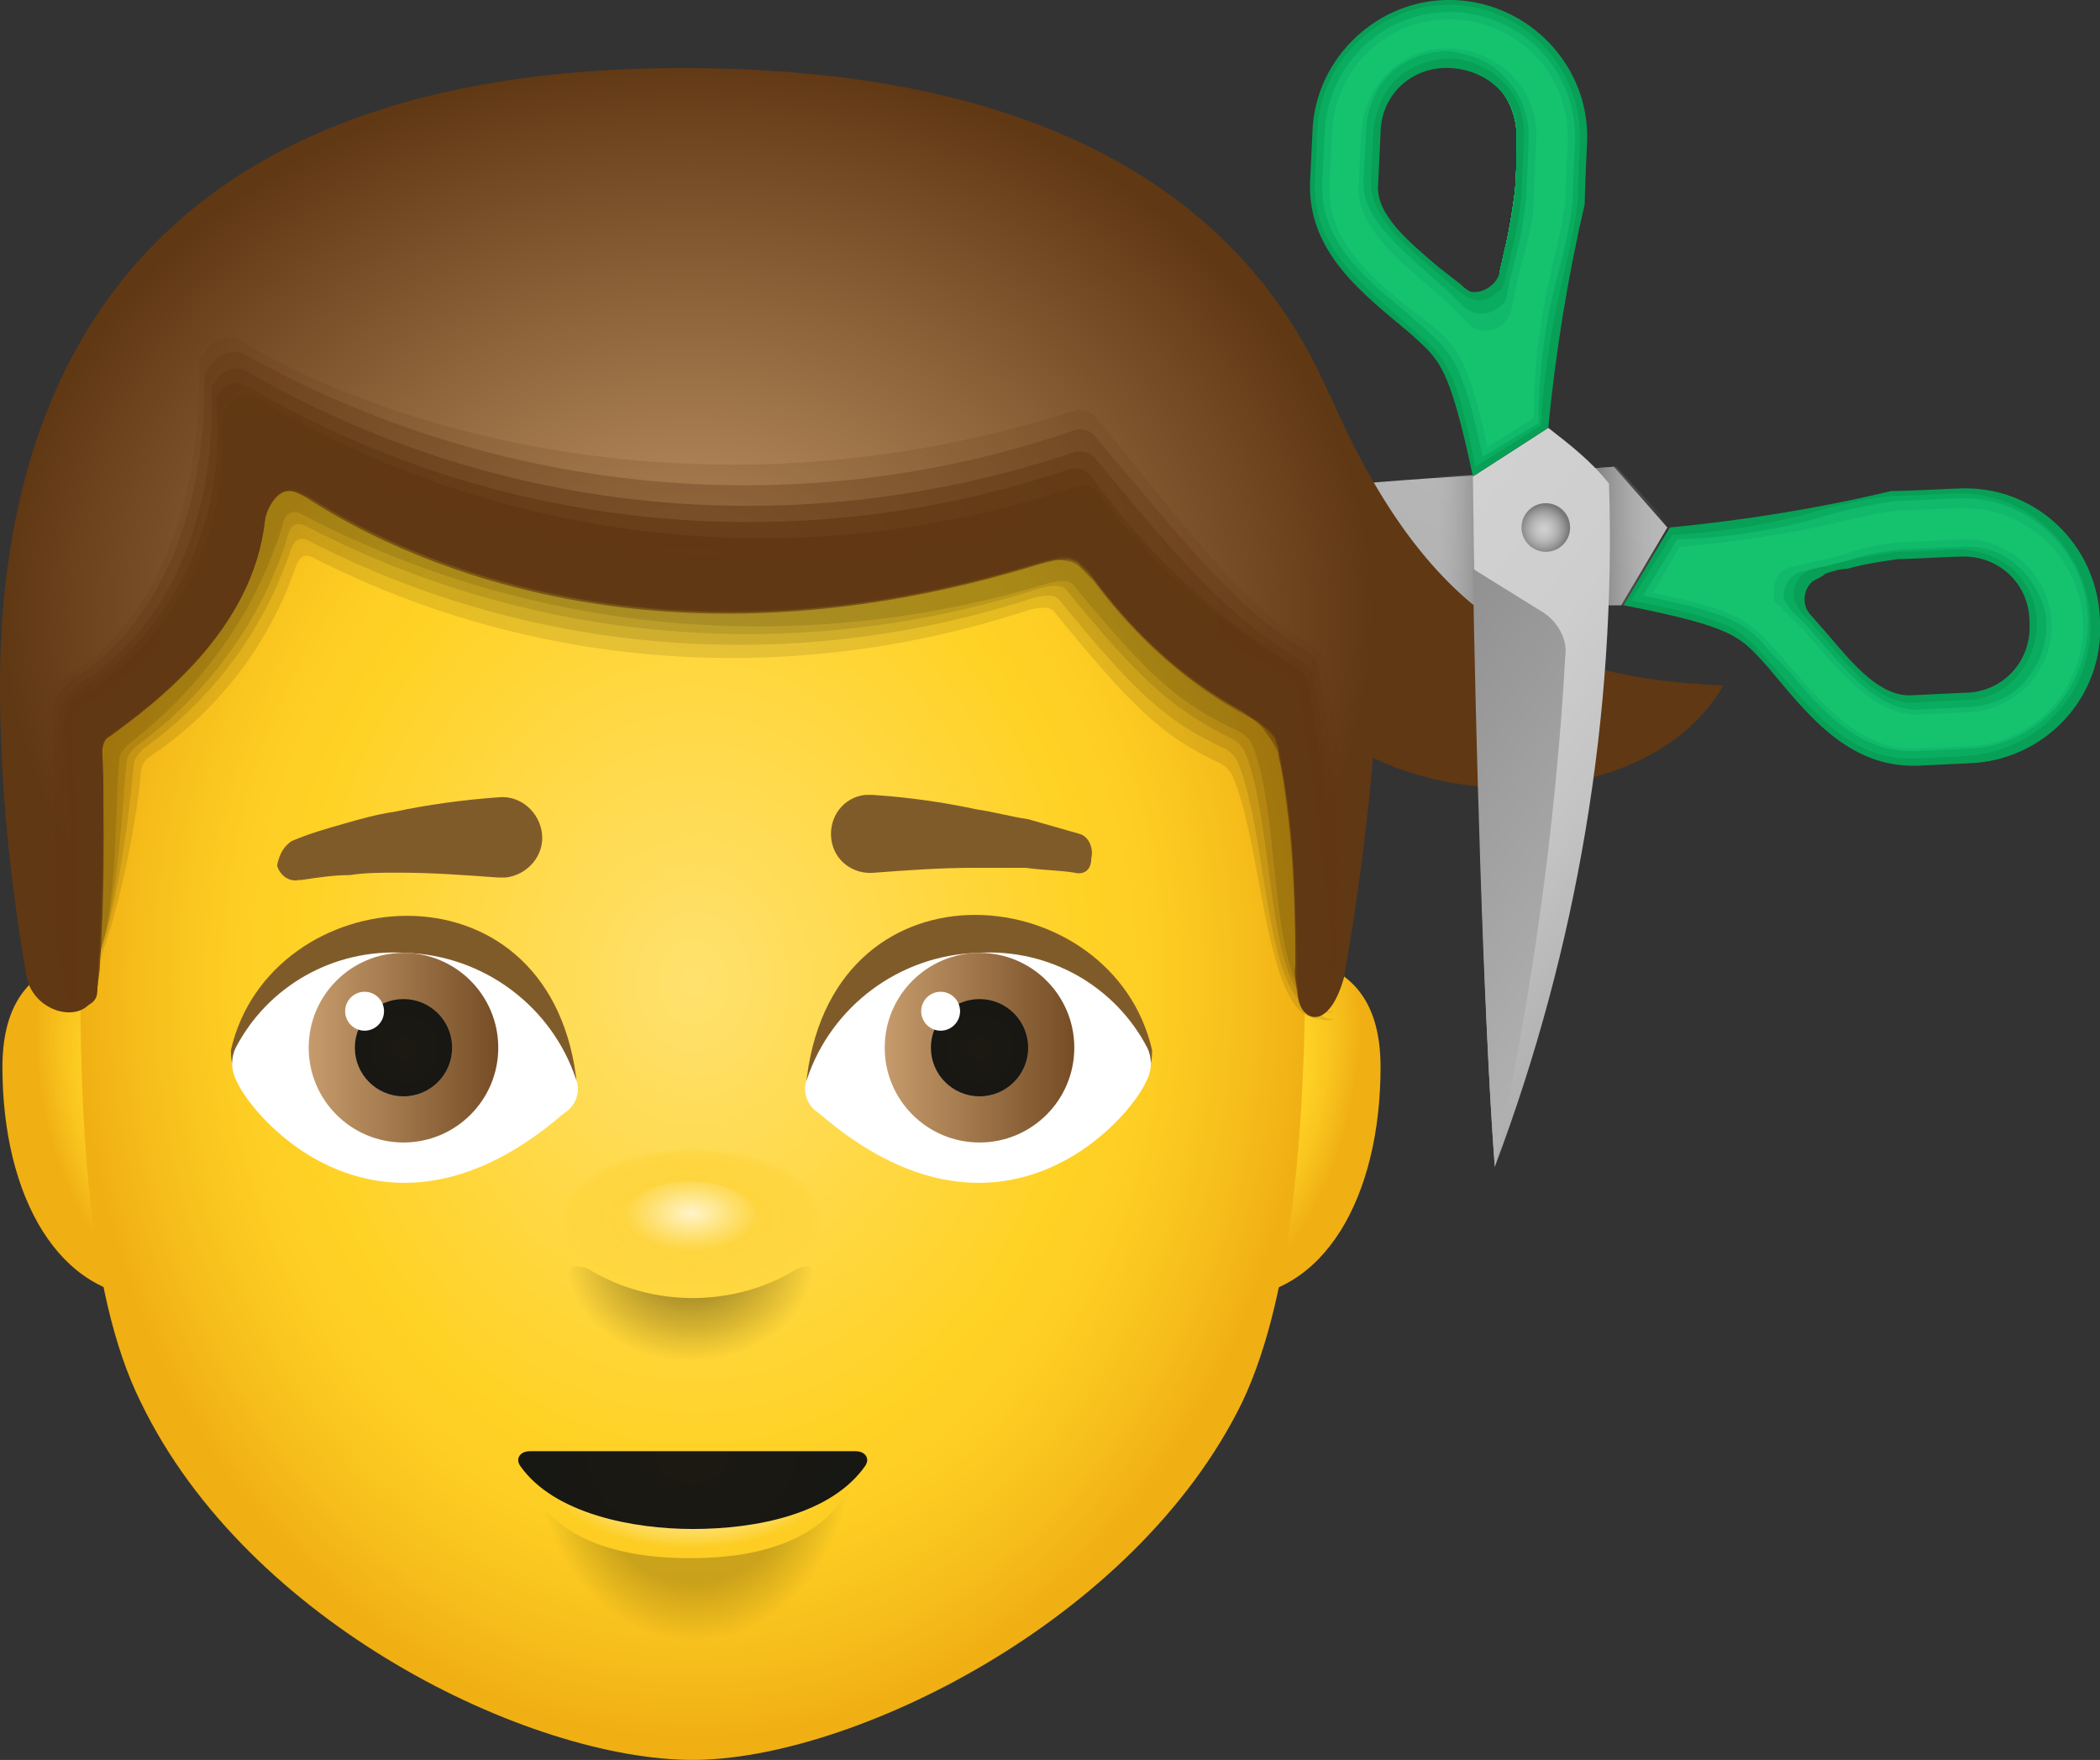 <?xml version="1.0" encoding="utf-8"?>
<!-- Generator: Adobe Illustrator 26.4.1, SVG Export Plug-In . SVG Version: 6.00 Build 0)  -->
<svg version="1.1" id="Layer_1" xmlns="http://www.w3.org/2000/svg" xmlns:xlink="http://www.w3.org/1999/xlink" x="0px" y="0px"
	 viewBox="0 0 86.4 72.4" style="enable-background:new 0 0 86.4 72.4;" xml:space="preserve">
<rect x="0" y="0" width="86.4" height="72.4" fill="#333333" stroke="none"/>
<style type="text/css">
	.st0{fill:url(#SVGID_1_);}
	.st1{fill:url(#SVGID_00000047057106159482870950000013983969866071420316_);}
	.st2{fill:#07A056;}
	.st3{fill:#0AAD60;}
	.st4{fill:#11B96B;}
	.st5{fill:#15C26E;}
	.st6{fill:#603813;}
	.st7{fill:url(#SVGID_00000165198329038313175740000013156588519983509892_);}
	.st8{fill:url(#SVGID_00000088101490108284175780000008579602456873676723_);}
	.st9{fill:url(#SVGID_00000126285819495578308300000005152466115927800203_);}
	.st10{opacity:0.1;enable-background:new    ;}
	.st11{fill:url(#SVGID_00000096782115454790044660000006962173653497250982_);}
	.st12{opacity:0.167;fill:#603813;enable-background:new    ;}
	.st13{opacity:0.333;fill:#603813;enable-background:new    ;}
	.st14{opacity:0.5;fill:#603813;enable-background:new    ;}
	.st15{opacity:0.667;fill:#603813;enable-background:new    ;}
	.st16{opacity:0.833;fill:#603813;enable-background:new    ;}
	.st17{fill:url(#SVGID_00000039123758593624296590000005890733494443189158_);}
	.st18{fill:url(#SVGID_00000158713380561868780790000002847897513416226707_);}
	.st19{fill:url(#SVGID_00000121244930404290815590000017182144063470891958_);}
	.st20{fill:url(#SVGID_00000149368142344204306710000017495200461203520955_);}
	.st21{fill:url(#SVGID_00000092428002723023612090000005018855676475941248_);}
	.st22{fill:url(#SVGID_00000070114732501866692210000006090773965178122405_);}
	.st23{fill:#805B2A;}
	.st24{fill:#FFFFFF;}
	.st25{fill:url(#SVGID_00000176764808169159544490000013797241759238254254_);}
	.st26{fill:url(#SVGID_00000031182498991607825830000013959295096713757079_);}
	.st27{fill:url(#SVGID_00000054945563644522888640000012852057330039842471_);}
	.st28{fill:url(#SVGID_00000008112726474682031490000012568386990077141162_);}
	.st29{fill:url(#SVGID_00000042718618835669925830000013583762830493033371_);}
	.st30{fill:url(#SVGID_00000171687087306643342520000011322068021603362191_);}
	.st31{fill:url(#SVGID_00000162349343538764609410000005428518283296395149_);}
</style>
<linearGradient id="SVGID_1_" gradientUnits="userSpaceOnUse" x1="-47.734" y1="-14.661" x2="-40.458" y2="-30.881" gradientTransform="matrix(1.215 1.589 1.589 -1.215 138.47 74.115)">
	<stop  offset="0" style="stop-color:#B8B8B8"/>
	<stop  offset="0.226" style="stop-color:#B1B1B1"/>
	<stop  offset="0.565" style="stop-color:#9C9C9C"/>
	<stop  offset="0.975" style="stop-color:#7A7A7A"/>
	<stop  offset="1" style="stop-color:#787878"/>
</linearGradient>
<path class="st0" d="M38.3,24.3c9.3,0.6,28.4,0.6,28.4,0.6l1.9-3.2l-2.2-2.5C63.5,19.5,39.9,20.1,38.3,24.3z"/>
<linearGradient id="SVGID_00000073696408005848174330000015532865181040376709_" gradientUnits="userSpaceOnUse" x1="-219.52" y1="385.628" x2="-224.804" y2="385.628" gradientTransform="matrix(2 0 0 2 507.6 -749.203)">
	<stop  offset="0" style="stop-color:#B8B8B8;stop-opacity:0"/>
	<stop  offset="0.5" style="stop-color:#000000"/>
	<stop  offset="0.919" style="stop-color:#B8B8B8;stop-opacity:0"/>
</linearGradient>
<path style="fill:url(#SVGID_00000073696408005848174330000015532865181040376709_);" d="M66.8,24.9c0,0-3.7,0-8.7-0.1
	c-0.7-1.6-0.8-3.4-0.3-5.1c4.2-0.3,7.7-0.4,8.7-0.5l2.3,2.5L66.8,24.9z"/>
<path class="st2" d="M68.7,21.7l-1.9,3.2c4.6,0.9,4.8,1.3,5.9,2.5c1.6,1.9,3.3,4.2,6.2,4.1l2.1-0.1c3.1-0.1,5.6-2.7,5.4-5.9
	c-0.1-3.1-2.7-5.6-5.9-5.4h-0.1c0,0-1.9,0.1-2.6,0.1C74.9,20.9,71.8,21.4,68.7,21.7z M75.1,23.5l0.9-0.2c0.7-0.2,1.4-0.3,2.1-0.4
	c0.5,0,2.2-0.1,2.5-0.1c1.6-0.1,3,1.2,3,2.8c0.1,1.6-1.2,3-2.8,3l0,0l-2.1,0.1c-1.3,0.1-2.4-1.3-3.5-2.5l-0.7-0.8l-0.1-0.1
	c-0.2-0.3-0.3-0.7-0.2-1.1C74.4,23.9,74.7,23.6,75.1,23.5L75.1,23.5z"/>
<path class="st3" d="M68.8,22l-1.7,2.7c4.2,0.8,4.5,1.2,5.5,2.3l0.7,0.8c1.5,1.7,3,3.5,5.5,3.4l2.1-0.1c3-0.2,5.3-2.7,5.1-5.7
	c-0.2-2.9-2.6-5.2-5.6-5.1c0,0-1.9,0.1-2.6,0.1c-0.9,0.1-1.8,0.3-2.6,0.5C73.2,21.5,71,21.9,68.8,22z M75.1,23.5l0.9-0.2
	c0.7-0.2,1.4-0.3,2.1-0.4c0.5,0,2.2-0.1,2.5-0.1c1.6-0.1,3,1.2,3,2.8c0.1,1.6-1.2,3-2.8,3l0,0l-2.1,0.1c-1.3,0.1-2.4-1.3-3.5-2.5
	l-0.7-0.8l-0.1-0.1c-0.2-0.3-0.3-0.7-0.2-1.1C74.4,23.9,74.7,23.6,75.1,23.5L75.1,23.5z"/>
<path class="st4" d="M69,22.2l-1.4,2.3c3.9,0.8,4.3,1.2,5.3,2.4l0.7,0.7c1.4,1.7,2.9,3.4,5.3,3.3l2.1-0.1c2.8-0.1,5-2.5,4.9-5.4
	c-0.1-2.8-2.5-5-5.3-4.9c-0.2,0-1.9,0.1-2.5,0.1c-0.9,0.1-1.7,0.3-2.6,0.5C73.3,21.8,71.2,22.1,69,22.2z M75.1,23.5l0.9-0.2
	c0.7-0.2,1.4-0.3,2.1-0.4c0.5,0,2.2-0.1,2.5-0.1c1.6-0.1,3,1.2,3,2.8c0.1,1.6-1.2,3-2.8,3l0,0l-2.1,0.1c-1.3,0.1-2.4-1.3-3.5-2.5
	l-0.7-0.8l-0.1-0.1c-0.2-0.3-0.3-0.7-0.2-1.1C74.4,23.9,74.7,23.6,75.1,23.5L75.1,23.5z"/>
<path class="st5" d="M69.1,22.5L68,24.4c3.7,0.7,4.1,1.3,5.1,2.4l0.7,0.8c1.4,1.6,2.9,3.3,5.1,3.2l2.1-0.1c2.7-0.1,4.8-2.4,4.7-5.1
	c-0.1-2.7-2.4-4.8-5.1-4.7c-0.2,0-1.9,0.1-2.5,0.1c-0.9,0.1-1.7,0.3-2.5,0.5C73.4,22,71.3,22.3,69.1,22.5z M75.1,23.5l0.9-0.2
	c0.7-0.2,1.4-0.3,2.1-0.4c0.5,0,2.2-0.1,2.5-0.1c1.6-0.1,3,1.2,3,2.8c0.1,1.6-1.2,3-2.8,3l0,0l-2.1,0.1c-1.3,0.1-2.4-1.3-3.5-2.5
	l-0.7-0.8l-0.1-0.1c-0.2-0.3-0.3-0.7-0.2-1.1C74.4,23.9,74.7,23.6,75.1,23.5L75.1,23.5z"/>
<path class="st5" d="M69.3,22.7l-0.9,1.5c3.4,0.7,3.9,1.3,4.9,2.4l0.7,0.8c1.4,1.6,2.8,3.2,4.9,3.1l2.1-0.1c2.6-0.1,4.5-2.3,4.4-4.8
	c-0.1-2.6-2.3-4.5-4.8-4.4l0,0l0,0c-0.2,0-1.9,0.1-2.5,0.1c-0.8,0.1-1.7,0.3-2.5,0.5C73.5,22.2,71.4,22.6,69.3,22.7z M75.1,23.5
	l0.9-0.2c0.7-0.2,1.4-0.3,2.1-0.4c0.5,0,2.2-0.1,2.5-0.1c1.6-0.1,3,1.2,3,2.8c0.1,1.6-1.2,3-2.8,3l0,0l-2.1,0.1
	c-1.3,0.1-2.4-1.3-3.5-2.5l-0.7-0.8l-0.1-0.1c-0.2-0.3-0.3-0.7-0.2-1.1C74.4,23.9,74.7,23.6,75.1,23.5L75.1,23.5z"/>
<path class="st5" d="M69.4,23l-0.6,1c3.2,0.7,3.7,1.3,4.7,2.4l0.7,0.8c1.3,1.5,2.7,3.1,4.7,3l2.1-0.1c2.4-0.1,4.3-2.1,4.2-4.5l0,0
	l0,0c0-0.9-0.3-1.8-0.9-2.5c-0.9-1.1-2.2-1.8-3.7-1.7c-0.3,0-2,0.1-2.5,0.1c-0.8,0.1-1.6,0.3-2.4,0.5C73.6,22.5,71.5,22.8,69.4,23z
	 M75.1,23.5l0.9-0.2c0.7-0.2,1.4-0.3,2.1-0.4c0.5,0,2.2-0.1,2.5-0.1c1.6-0.1,3,1.2,3,2.8c0.1,1.6-1.2,3-2.8,3l0,0l-2.1,0.1
	c-1.3,0.1-2.4-1.3-3.5-2.5l-0.7-0.8l-0.1-0.1c-0.2-0.3-0.3-0.7-0.2-1.1C74.4,23.9,74.7,23.6,75.1,23.5L75.1,23.5z"/>
<path class="st5" d="M69.6,23.2l-0.4,0.6c1.7,0.2,3.3,1,4.4,2.4l0.7,0.8c1.3,1.5,2.6,3,4.5,2.9l2.1-0.1c2.3-0.1,4-2,3.9-4.3
	s-2-4-4.3-3.9c-0.3,0-2,0.1-2.5,0.1c-0.8,0.1-1.6,0.3-2.4,0.5C73.7,22.7,71.6,23.1,69.6,23.2z M75.1,23.5l0.9-0.2
	c0.7-0.2,1.4-0.3,2.1-0.4c0.5,0,2.2-0.1,2.5-0.1c1.6-0.1,3,1.2,3,2.8c0.1,1.6-1.2,3-2.8,3l0,0l-2.1,0.1c-1.3,0.1-2.4-1.3-3.5-2.5
	l-0.7-0.8l-0.1-0.1c-0.2-0.3-0.3-0.7-0.2-1.1C74.4,23.9,74.7,23.6,75.1,23.5L75.1,23.5z"/>
<path class="st5" d="M69.7,23.5l-0.1,0.2c1.7,0.2,3.2,1.1,4.2,2.4l0.7,0.8c1.2,1.4,2.5,2.9,4.3,2.9l2.1-0.1c2.1-0.1,3.8-1.8,3.7-4
	l0,0v-0.1c0-0.8-0.3-1.5-0.8-2.2c-0.8-1-2-1.6-3.2-1.5c-0.3,0-2,0.1-2.5,0.1c-0.8,0.1-1.6,0.3-2.3,0.5C73.8,23,71.8,23.3,69.7,23.5z
	 M75.1,23.5l0.9-0.2c0.7-0.2,1.4-0.3,2.1-0.4c0.5,0,2.2-0.1,2.5-0.1c1.6-0.1,3,1.2,3,2.8c0.1,1.6-1.2,3-2.8,3l0,0l-2.1,0.1
	c-1.3,0.1-2.4-1.3-3.5-2.5l-0.7-0.8l-0.1-0.1c-0.2-0.3-0.3-0.7-0.2-1.1C74.4,23.9,74.7,23.6,75.1,23.5L75.1,23.5z"/>
<path class="st4" d="M73.2,24.9c0.3,0.3,0.6,0.6,0.9,0.9l0.7,0.8c1.2,1.4,2.5,2.8,4.1,2.8l2.1-0.1c2-0.1,3.5-1.8,3.4-3.7
	c-0.1-2-1.8-3.5-3.7-3.4c-0.3,0-2,0.1-2.5,0.1c-0.8,0.1-1.5,0.2-2.3,0.5c-0.6,0.2-1.3,0.3-2.1,0.5c-0.6,0.1-0.9,0.6-0.8,1.2
	C72.9,24.6,73,24.8,73.2,24.9z M75.1,23.5l0.9-0.2c0.7-0.2,1.4-0.3,2.1-0.4c0.5,0,2.2-0.1,2.5-0.1c1.6-0.1,3,1.2,3,2.8
	c0.1,1.6-1.2,3-2.8,3l0,0l-2.1,0.1c-1.3,0.1-2.4-1.3-3.5-2.5l-0.7-0.8l-0.1-0.1c-0.2-0.3-0.3-0.7-0.2-1.1
	C74.4,23.9,74.7,23.6,75.1,23.5L75.1,23.5z"/>
<path class="st3" d="M73.7,25.1c0.2,0.2,0.4,0.4,0.6,0.6l0.7,0.8c1.2,1.4,2.4,2.7,3.9,2.7l1.9-0.1c0.7,0,1.4-0.2,2-0.6
	c0.9-0.7,1.4-1.7,1.4-2.8c0-0.7-0.3-1.3-0.7-1.9c-0.7-0.9-1.7-1.4-2.8-1.3c-0.4,0-2,0.1-2.5,0.1c-0.8,0.1-1.5,0.2-2.3,0.5
	c-0.5,0.1-1,0.3-1.7,0.4c-0.6,0.1-0.9,0.7-0.8,1.2C73.5,24.7,73.5,24.9,73.7,25.1L73.7,25.1z M75.1,23.5l0.9-0.2
	c0.7-0.2,1.4-0.3,2.1-0.4c0.5,0,2.2-0.1,2.5-0.1c1.6-0.1,3,1.2,3,2.8c0.1,1.6-1.2,3-2.8,3l0,0l-2.1,0.1c-1.3,0.1-2.4-1.3-3.5-2.5
	l-0.7-0.8l-0.1-0.1c-0.2-0.3-0.3-0.7-0.2-1.1C74.4,23.9,74.7,23.6,75.1,23.5L75.1,23.5z"/>
<path class="st2" d="M74.1,25.2l0.3,0.3l0.7,0.8c1.1,1.3,2.3,2.7,3.7,2.6l2.1-0.1c0.8,0,1.6-0.4,2.1-1c1.1-1.3,1.1-3.2-0.2-4.4
	c-0.6-0.5-1.4-0.8-2.2-0.8c-0.3,0-1.9,0.1-2.5,0.1c-0.7,0.1-1.5,0.2-2.2,0.4c-0.4,0.1-0.8,0.2-1.3,0.3c-0.5,0.1-0.9,0.7-0.8,1.2
	C73.9,24.9,74,25,74.1,25.2L74.1,25.2z M75.1,23.6c0.3-0.1,0.6-0.2,0.9-0.2c0.7-0.2,1.4-0.3,2.1-0.4c0.5,0,2.1-0.1,2.5-0.1
	c1.6-0.1,2.9,1.1,2.9,2.7c0.1,1.6-1.1,2.9-2.7,2.9l-2.1,0.1c-1.3,0.1-2.4-1.2-3.5-2.5l-0.7-0.8l0,0c-0.4-0.4-0.3-1.1,0.1-1.4
	C74.8,23.8,75,23.7,75.1,23.6L75.1,23.6z"/>
<path class="st6" d="M54.7,16.2c4.2,9.7,9.2,11.7,16.2,12c-4,7-19.6,5-18.6-4C52.5,21.5,53.4,18.7,54.7,16.2z"/>
<g>
	
		<radialGradient id="SVGID_00000076568551172512561790000003403082106490407866_" cx="-161.289" cy="184.127" r="1.947" gradientTransform="matrix(1.988 0.34 -0.892 4.215 536.641 -676.417)" gradientUnits="userSpaceOnUse">
		<stop  offset="0" style="stop-color:#FFE16E"/>
		<stop  offset="0.461" style="stop-color:#FFD226"/>
		<stop  offset="0.741" style="stop-color:#F8C21D"/>
		<stop  offset="0.999" style="stop-color:#F0AF13"/>
	</radialGradient>
	<path style="fill:url(#SVGID_00000076568551172512561790000003403082106490407866_);" d="M50.5,53.4c-0.9,0-1.5-0.4-1.3-1.2
		c0.3-1.6,1.3-13,1.3-13c2.7,0,6.3,0,6.3,4.7C56.8,49.2,54.5,53.4,50.5,53.4z"/>
	
		<radialGradient id="SVGID_00000169543827630439827230000018225983178747104171_" cx="-1147.993" cy="223.166" r="1.947" gradientTransform="matrix(-1.988 0.34 0.892 4.215 -2475.619 -505.237)" gradientUnits="userSpaceOnUse">
		<stop  offset="0" style="stop-color:#FFE16E"/>
		<stop  offset="0.461" style="stop-color:#FFD226"/>
		<stop  offset="0.741" style="stop-color:#F8C21D"/>
		<stop  offset="0.999" style="stop-color:#F0AF13"/>
	</radialGradient>
	<path style="fill:url(#SVGID_00000169543827630439827230000018225983178747104171_);" d="M6.4,53.4c0.9,0,1.5-0.4,1.3-1.2
		c-0.3-1.6-1.3-13-1.3-13c-2.7,0-6.3,0-6.3,4.7C0.1,49.2,2.4,53.4,6.4,53.4z"/>
	
		<radialGradient id="SVGID_00000084506543398816802100000015746867210881694097_" cx="-198.255" cy="372.521" r="14.618" gradientTransform="matrix(1.746 0 0 2.141 374.692 -757.171)" gradientUnits="userSpaceOnUse">
		<stop  offset="0" style="stop-color:#FFE16E"/>
		<stop  offset="0.629" style="stop-color:#FFD226"/>
		<stop  offset="0.75" style="stop-color:#FDCD23"/>
		<stop  offset="0.899" style="stop-color:#F6BD1B"/>
		<stop  offset="0.999" style="stop-color:#F0AF13"/>
	</radialGradient>
	<path style="fill:url(#SVGID_00000084506543398816802100000015746867210881694097_);" d="M53.7,39.7c0,5.8-0.4,13.4-2.6,18
		c-4.4,9-16.1,14.7-22.6,14.7c-6.7,0-18.3-5.6-22.7-14.7c-2.3-4.6-2.5-12.2-2.5-18c0-1.3,0-2.5,0.1-3.6C3.6,30.8,5,25.5,7.5,20.8
		c4.1-7.7,12.3-12.4,21-12.1c8.6-0.3,16.8,4.3,20.9,11.9C52.5,26.5,54,33,53.7,39.7z"/>
	<path class="st10" d="M54.9,41.9c-0.8,0.1-0.6-0.6-0.6-1.2c0-3.7-0.2-7.4-0.9-11.1c-0.1-0.2-0.6-0.4-0.8-0.5
		c-3.2-1.7-5.9-4.2-7.9-7.1c-0.2-0.3-0.6-0.4-0.9-0.3c-16.9,5.7-28.3-0.2-32.4-3.1c-0.4-0.2-0.9-0.2-1.1,0.2
		c-0.1,0.1-0.1,0.3-0.1,0.5C10,24.5,5.6,28,3.7,29.5c-0.3,0.2-0.5,0.5-0.5,0.9c0.1,3.4-0.1,6.7-0.4,10.1c-0.1,0.5-0.2,1-0.5,1.1l0,0
		l0,0l0,0c0.4,0,0.8-0.2,1-0.6c1.3-1.6,2.3-7,2.5-9.2c0-0.3,0.2-0.6,0.4-0.7c2.7-1.8,4.8-4.5,5.9-7.6c0.2-0.6,0.4-0.8,0.9-0.5
		c9.1,4.6,19.6,5.3,29.3,2.1c0.4-0.1,0.9-0.2,1.1,0.1c3.1,3.8,4.4,5.1,6.8,6.2c0.2,0.1,0.4,0.3,0.5,0.5c1.2,2.7,1.3,9,3.1,9.9
		c0.1,0,0.2,0.1,0.3,0.1h0.1C54.6,42,54.7,42,54.9,41.9L54.9,41.9L54.9,41.9z"/>
	<path class="st10" d="M54.9,41.6c-0.8,0.1-0.7-0.6-0.7-1.2c0-3.7-0.3-7.4-0.9-11.1c-0.1-0.2-0.5-0.4-0.6-0.5
		c-3.2-1.7-5.9-4.2-7.9-7.1c-0.2-0.3-0.6-0.4-0.9-0.3c-16.9,5.7-28.2-0.2-32.4-3.1c-0.4-0.2-0.9-0.2-1.1,0.2
		c-0.1,0.1-0.1,0.3-0.1,0.5c-0.2,5.2-4.6,8.7-6.5,10.2c-0.3,0.2-0.4,0.5-0.4,0.8c0.1,3.4-0.1,6.8-0.4,10.2c0,0.4-0.2,0.8-0.6,1l0,0
		l0,0l0,0c0.4,0,0.8-0.2,1-0.6c1.3-1.6,1.9-7,2.1-9.1c0-0.3,0.2-0.5,0.4-0.7c2.8-2,4.9-4.8,6-8c0.2-0.6,0.4-0.8,0.9-0.5
		c9.2,4.7,19.9,5.5,29.7,2.3c0.4-0.1,0.9-0.2,1.1,0.1c3.1,3.8,4.4,5,6.8,6.1c0.2,0.1,0.4,0.3,0.5,0.5c1.2,2.7,1.1,9.2,2.9,10.1
		c0.1,0,0.2,0.1,0.3,0.1h0.1C54.6,41.7,54.7,41.7,54.9,41.6L54.9,41.6L54.9,41.6z"/>
	<path class="st10" d="M54.9,41.3c-0.8,0.1-0.8-0.6-0.8-1.2c0-3.7-0.3-7.4-0.9-11.1c-0.1-0.2-0.3-0.4-0.5-0.5
		c-3.2-1.7-5.9-4.1-7.9-7.1c-0.2-0.3-0.6-0.4-0.9-0.3c-16.9,5.6-28.2-0.2-32.4-3c-0.4-0.2-0.9-0.2-1.1,0.2c-0.1,0.1-0.1,0.3-0.1,0.5
		C10.1,24,5.7,27.5,3.8,29c-0.3,0.2-0.4,0.5-0.4,0.8c0.1,3.5,0,6.9-0.3,10.3C3,40.5,2.8,40.8,2.5,41l0,0l0,0l0,0
		c0.4,0,0.8-0.2,1-0.6c1.3-1.6,1.5-6.9,1.7-9c0-0.3,0.2-0.5,0.4-0.7c2.9-2.1,5.1-5.1,6.2-8.5c0.1-0.6,0.4-0.8,0.9-0.5
		c9.3,4.8,20.1,5.7,30.1,2.5c0.4-0.1,0.9-0.2,1.1,0.1c3.1,3.8,4.4,4.9,6.8,6.1c0.2,0.1,0.4,0.3,0.5,0.5c1.2,2.7,0.9,9.5,2.7,10.3
		c0.1,0,0.2,0.1,0.3,0.1h0.1C54.5,41.4,54.7,41.4,54.9,41.3C54.8,41.3,54.8,41.3,54.9,41.3C54.8,41.3,54.9,41.3,54.9,41.3z"/>
	<path class="st10" d="M54.9,41c-0.8,0.1-0.9-0.6-0.9-1.2c0-3.7-0.3-7.4-0.9-11.1c-0.1-0.2-0.2-0.4-0.4-0.5
		c-3.2-1.7-5.8-4.1-7.9-7.1c-0.2-0.3-0.6-0.4-0.9-0.3c-16.9,5.6-28.2-0.2-32.3-3c-0.4-0.2-0.9-0.2-1.1,0.2c-0.1,0.1-0.1,0.3-0.1,0.5
		c-0.2,5.2-4.6,8.7-6.5,10.2c-0.2,0.2-0.4,0.5-0.3,0.8c0.1,3.5,0,7-0.3,10.5c-0.1,0.4-0.4,0.7-0.7,0.8l0,0l0,0l0,0
		c0.4,0,0.8-0.2,1-0.6c1.3-1.6,1.1-6.8,1.3-8.9c0-0.3,0.2-0.5,0.4-0.7c3-2.3,5.2-5.4,6.3-8.9c0.1-0.6,0.4-0.8,0.9-0.5
		c9.4,4.9,20.4,5.9,30.6,2.8c0.4-0.1,0.9-0.2,1.1,0.1c3.1,3.8,4.4,4.9,6.8,6c0.2,0.1,0.4,0.3,0.5,0.5c1.2,2.7,0.7,9.7,2.5,10.6
		c0.1,0,0.2,0.1,0.3,0.1h0.1C54.5,41.1,54.7,41.1,54.9,41C54.8,41,54.8,41,54.9,41C54.8,41,54.8,41,54.9,41z"/>
	
		<radialGradient id="SVGID_00000121983593669694064890000000772452459074567069_" cx="-240.873" cy="-479.169" r="13.982" gradientTransform="matrix(2.017 0 0 -1.634 514.172 -757.733)" gradientUnits="userSpaceOnUse">
		<stop  offset="0" style="stop-color:#C69C6D"/>
		<stop  offset="0.292" style="stop-color:#A77D51"/>
		<stop  offset="0.577" style="stop-color:#8C6239"/>
		<stop  offset="0.999" style="stop-color:#603813"/>
	</radialGradient>
	<path style="fill:url(#SVGID_00000121983593669694064890000000772452459074567069_);" d="M3.9,40.9c0.3-3.5,0.3-7,0.1-10.5
		c1.8-1.3,7.3-5.9,6.5-12c2.3,1.9,14.1,9.9,33.5,3.6c4.3,5.1,5.1,6,8.4,7.9c0.8,3.5,1.1,7.2,1,10.8c-0.1,1.2,1.2,2,1.9-0.5
		c0.7-4,1.2-8.1,1.4-12.2C57,17.9,53.2,2.8,28.1,2.8C3.8,2.8,0,17.9,0,28.2c0,4,0.4,8,1.1,12C1.4,41.7,3.5,42.2,3.9,40.9z"/>
	<path class="st12" d="M8.2,14.9c0.1,7.2-2.6,11-5,12.6c-0.3,0.2-0.6,0.4-0.8,0.6C2.1,28.3,2,28.6,2,28.9c0,2.3-0.1,6.4,0.1,8.8
		c0.1,0.7,0.1,1.4,0.2,1.9c0,0.5,0.2,0.9,0.3,1.4c0.1,0.2,0.3,0.4,0.5,0.4c0.3,0.1,0.6-0.1,0.8-0.7c0-0.4,0.3-7.1,0.1-9.7
		c0-0.3,0.2-0.6,0.5-0.8c1.9-1.4,5.9-4.6,6.2-9.4c0.1-0.6,0.6-1,1.2-0.9c0.1,0,0.1,0,0.2,0c0.2,0.1,0.4,0.3,0.7,0.4
		c4.5,2.8,15.1,7.4,30.5,2.4c0.3-0.1,0.7,0,1,0.2c0.1,0.1,0.2,0.2,0.4,0.3c0.2,0.2,0.4,0.4,0.6,0.6c1.7,2.3,4,4.2,6.6,5.6
		c0.2,0.1,0.4,0.3,0.6,0.6c0.1,0.2,0.2,0.4,0.3,0.7c0,0.1,0.1,0.3,0.1,0.4s0,0.1,0,0.2c0.1,0.7,0.2,1.6,0.3,2.5
		c0.2,2.2,0.3,4.4,0.3,6.6c0,0.7,0.3,1.4,0.7,1.2l0,0c0.1,0,0.2-0.1,0.2-0.1c0.1-0.1,0.2-0.3,0.3-0.4c0.1-0.2,0.2-0.4,0.2-0.6
		c0.2-0.8,0.2-1.7,0.3-2.5c0.2-3.7,0-7.3-0.7-10.9c-0.1-0.2-0.2-0.3-0.4-0.4L54,26.6c-2.9-1.7-5.1-4.8-8.9-9.4
		c-0.2-0.3-0.6-0.4-0.9-0.3c-16.3,5.2-29.7,0-34.3-2.9c-0.6-0.3-1.3,0-1.5,0.6C8.2,14.7,8.2,14.8,8.2,14.9z"/>
	<path class="st13" d="M8.4,15.5c0.1,6.9-2.8,10.8-5.2,12.3c-0.3,0.2-0.5,0.4-0.7,0.6s-0.3,0.5-0.3,0.9c0,2.4,0,6.7,0.1,8.6
		c0,0.7,0.1,1.4,0.2,1.9c0.1,0.6,0.3,1.3,0.4,1.3c0.2,0.1,0.3,0.3,0.5,0.2c0.2,0.1,0.5-0.2,0.6-0.8c0-0.7,0.3-7.1,0.1-9.5
		c0-0.3,0.2-0.6,0.4-0.8c1.9-1.4,5.9-4.5,6.3-9.3c0-0.5,0.7-1.2,1.3-1c0.3,0.1,0.5,0.2,0.7,0.4c4.5,2.8,15,7.3,30.3,2.5
		c0.3-0.1,0.7-0.1,1,0.1c0.1,0.1,0.3,0.2,0.4,0.3c0.2,0.2,0.4,0.4,0.6,0.6c1.7,2.3,3.9,4.3,6.5,5.6c0.2,0.1,0.4,0.3,0.6,0.5
		c0.1,0.2,0.2,0.4,0.3,0.6c0.1,0.1,0.1,0.2,0.1,0.4c0,0.1,0,0.1,0,0.2c0.2,0.8,0.3,1.7,0.4,2.5c0.3,2.6,0.3,5.5,0.3,6.5
		c0,0.7,0.3,1.4,0.6,1.3l0,0c0.1,0,0.1,0,0.2,0c0.1,0,0.2-0.1,0.3-0.2c0.1-0.1,0.2-0.3,0.3-0.4c0.2-0.8,0.3-1.7,0.3-2.5
		c0.2-3.7-0.1-7.4-0.8-11c-0.1-0.2-0.2-0.3-0.3-0.4c0,0-0.1,0-0.1-0.1c-2.9-1.7-4.9-4.3-8.7-8.8c-0.2-0.3-0.6-0.4-0.9-0.3
		c-11.3,3.9-23.7,2.7-34.1-3.1c-0.5-0.3-1.2,0-1.5,0.5C8.5,15.2,8.4,15.4,8.4,15.5z"/>
	<path class="st14" d="M8.7,16.1c0.2,6.7-2.9,10.5-5.4,12c-0.3,0.2-0.5,0.4-0.7,0.7c-0.1,0.3-0.2,0.6-0.2,0.9c0.1,2.6,0,7,0.1,8.4
		c0,0.7,0.1,1.3,0.1,1.9c0.1,0.6,0.2,1.3,0.4,1.2c0.2,0.1,0.3,0.2,0.5,0C3.7,41.3,3.9,41,4,40.3c0.1-1.1,0.3-7,0.1-9.3
		c0-0.3,0.2-0.6,0.4-0.8c1.9-1.4,5.9-4.4,6.3-9.1c0-0.4,0.6-1.2,1.3-1c0.3,0.1,0.5,0.2,0.7,0.4c4.5,2.8,14.9,7.3,30.1,2.6
		c0.3-0.1,0.7-0.1,1.1,0c0.1,0,0.3,0.1,0.4,0.2c0.2,0.2,0.4,0.4,0.6,0.6c1.7,2.3,3.9,4.3,6.4,5.6c0.2,0.1,0.4,0.3,0.6,0.5
		c0.1,0.2,0.3,0.4,0.4,0.6c0.1,0.2,0.2,0.3,0.2,0.5c0.2,0.8,0.3,1.7,0.4,2.5c0.3,2.4,0.3,5.3,0.3,6.5c0,0.8,0.2,1.4,0.5,1.4l0,0
		l0.1,0.1c0.1,0,0.2,0,0.2,0c0.1-0.1,0.3-0.2,0.4-0.3c0.3-0.8,0.4-1.6,0.4-2.5c0.1-3.7-0.2-7.4-0.9-11.1c-0.1-0.2-0.2-0.3-0.3-0.4
		c0,0-0.1,0-0.1-0.1c-2.9-1.7-4.7-3.7-8.5-8.3c-0.2-0.3-0.6-0.4-0.9-0.3c-11.3,3.8-23.6,2.7-34-3.3c-0.5-0.3-1.1-0.1-1.4,0.5
		C8.7,15.8,8.7,15.9,8.7,16.1z"/>
	<path class="st15" d="M8.9,16.7c0.4,4.7-1.7,9.2-5.6,11.7c-0.3,0.2-0.5,0.4-0.6,0.7c-0.1,0.3-0.1,0.6-0.1,0.9
		c0.1,2.7,0,7.3,0.1,8.2c0,0.6,0,1.3,0.1,1.9c0,0.7,0.2,1.2,0.4,1.2s0.4,0,0.5-0.2c0.1,0,0.3-0.3,0.3-1c0.2-3,0.2-6.1,0.1-9.1
		c0-0.3,0.1-0.6,0.4-0.7c1.9-1.4,5.9-4.4,6.3-9c0-0.3,0.5-1.2,1.2-1.1c0.3,0.1,0.5,0.2,0.8,0.4c4.4,2.8,14.8,7.3,30,2.6
		c0.4-0.1,0.7-0.2,1.1-0.2c0.2,0,0.3,0.1,0.4,0.1c0.2,0.2,0.4,0.4,0.6,0.6c1.7,2.3,3.8,4.3,6.3,5.6c0.2,0.1,0.4,0.3,0.6,0.4
		c0.2,0.2,0.3,0.3,0.5,0.5c0.1,0.1,0.2,0.2,0.2,0.3c0,0.1,0,0.1,0.1,0.2c0.2,0.8,0.3,1.6,0.4,2.5c0.3,2.3,0.3,5.1,0.3,6.5
		c-0.1,0.5,0.1,1,0.3,1.5l0,0c0,0.1,0.1,0.1,0.1,0.2c0.1,0.1,0.1,0.2,0.2,0.2s0.2,0,0.4-0.1c0.4-0.8,0.5-1.6,0.4-2.5
		c0-3.7-0.3-7.5-1-11.1c-0.1-0.2-0.2-0.3-0.3-0.4c0,0-0.1,0-0.1-0.1c-3.3-2-6.1-4.6-8.4-7.8c-0.2-0.3-0.6-0.4-0.9-0.3
		c-11.2,3.8-23.6,2.6-33.8-3.4c-0.5-0.3-1-0.1-1.3,0.4C8.9,16.4,8.9,16.5,8.9,16.7z"/>
	<path class="st16" d="M9.1,17.3c0.4,4.6-1.9,9-5.8,11.4c-0.3,0.1-0.5,0.4-0.5,0.8c0,0.3,0,0.6,0,0.9c0.1,2.8,0.1,7.6,0.1,8.1
		c0,0.6,0,1.3,0.1,1.8c0,0.7,0.2,1.2,0.4,1.1c0.2-0.1,0.4-0.1,0.5-0.4C4,41,4,40.6,4.1,39.9c0.2-3,0.2-5.9,0.1-8.9
		c0-0.3,0.1-0.6,0.3-0.7c1.8-1.3,5.9-4.3,6.4-8.9c0-0.2,0.4-1.3,1.1-1.2c0.3,0,0.5,0.2,0.8,0.3c4.4,2.8,14.8,7.3,29.8,2.7
		c0.4-0.1,0.7-0.2,1.1-0.3c0.2,0,0.3,0,0.5,0.1c0.2,0.1,0.4,0.3,0.6,0.5c1.6,2.3,3.7,4.3,6.2,5.7c0.2,0.1,0.4,0.3,0.6,0.4
		s0.4,0.3,0.6,0.4c0.1,0.1,0.2,0.2,0.3,0.3c0,0,0.1,0.1,0.1,0.2c0.2,0.8,0.3,1.6,0.4,2.5c0.3,2.2,0.3,4.9,0.4,6.4
		c0,0.5,0,1.1,0.2,1.6l0,0c0,0.1,0,0.2,0.1,0.3c0,0.1,0.1,0.3,0.2,0.4c0.1,0.1,0.3,0.1,0.5,0c0.2-0.2,0.5-0.7,0.5-2.5
		c0-3.8-0.4-7.5-1.1-11.2c-0.1-0.2-0.2-0.3-0.3-0.4l-0.1-0.1c-3.2-1.8-6-4.2-8.2-7.2C45,20,44.6,19.9,44.3,20
		c-11.2,3.8-23.5,2.5-33.7-3.6c-0.4-0.2-1-0.1-1.2,0.3C9.2,17,9.1,17.1,9.1,17.3z"/>
	<path class="st6" d="M53.4,28.3c-0.1-0.2-0.2-0.4-0.4-0.5c-3.2-1.5-5.9-3.8-8-6.7c-0.2-0.3-0.6-0.4-0.9-0.3
		c-11.2,3.8-23.4,2.4-33.5-3.7c-0.4-0.2-0.9-0.1-1.1,0.3c-0.1,0.1-0.1,0.3-0.1,0.5c0.3,4.6-2.1,8.9-6,11.1c-0.3,0.2-0.5,0.5-0.5,0.8
		c0.3,2.7,0.2,8.8,0.2,8.8c0,1.3-0.1,3.1,0.4,2.8C3.8,41.3,4,41.1,4,40.8c0,0,0.4-7.5,0.2-9.9c0-0.3,0.1-0.6,0.3-0.7
		c1.8-1.3,5.9-4.2,6.4-8.8c0-0.2,0.5-2,1.9-1c4.5,2.8,15.2,7.5,30.8,2.4c0.2,0,0.3,0,0.5,0c0.2,0.1,0.5,0.3,0.6,0.5
		c1.9,2.7,4.4,4.9,7.4,6.4c0.1,0.1,0.2,0.2,0.3,0.3l0.1,0.1c0.2,0.8,0.4,1.6,0.5,2.4c0.4,3,0.4,7.1,0.5,8l0,0c0,0.1,0,0.2,0,0.4
		s0.1,0.4,0.2,0.6c0.1,0.2,0.4,0.2,0.6,0.2s0.6-0.5,0.5-2.5C54.5,35.7,54.1,32,53.4,28.3z"/>
	
		<radialGradient id="SVGID_00000038403835851914796050000003119027099038184596_" cx="-243.72" cy="727.104" r="2.668" gradientTransform="matrix(2 -2.208000e-02 1.186000e-02 1.074 507.241 -736.19)" gradientUnits="userSpaceOnUse">
		<stop  offset="0.479" style="stop-color:#FED53F"/>
		<stop  offset="0.673" style="stop-color:#FED53F;stop-opacity:0.993"/>
		<stop  offset="0.743" style="stop-color:#FED53F;stop-opacity:0.966"/>
		<stop  offset="0.793" style="stop-color:#FED53E;stop-opacity:0.919"/>
		<stop  offset="0.833" style="stop-color:#FED53E;stop-opacity:0.853"/>
		<stop  offset="0.868" style="stop-color:#FED53D;stop-opacity:0.766"/>
		<stop  offset="0.899" style="stop-color:#FED43C;stop-opacity:0.659"/>
		<stop  offset="0.926" style="stop-color:#FED43B;stop-opacity:0.531"/>
		<stop  offset="0.952" style="stop-color:#FED43A;stop-opacity:0.383"/>
		<stop  offset="0.976" style="stop-color:#FED339;stop-opacity:0.213"/>
		<stop  offset="0.997" style="stop-color:#FED337;stop-opacity:3.200000e-02"/>
		<stop  offset="1" style="stop-color:#FED337;stop-opacity:0"/>
	</radialGradient>
	<ellipse style="fill:url(#SVGID_00000038403835851914796050000003119027099038184596_);" cx="28.5" cy="50.2" rx="5.5" ry="3.2"/>
	
		<radialGradient id="SVGID_00000151535194904150334560000001297536860840250794_" cx="-239.575" cy="688.999" r="1.413" gradientTransform="matrix(2 0 0 1.115 507.6 -718.33)" gradientUnits="userSpaceOnUse">
		<stop  offset="4.000000e-03" style="stop-color:#FFF4C9"/>
		<stop  offset="0.119" style="stop-color:#FFF4C9;stop-opacity:0.874"/>
		<stop  offset="0.559" style="stop-color:#FFF4C9;stop-opacity:0.409"/>
		<stop  offset="0.861" style="stop-color:#FFF4C9;stop-opacity:0.115"/>
		<stop  offset="1" style="stop-color:#FFF4C9;stop-opacity:0"/>
	</radialGradient>
	<ellipse style="fill:url(#SVGID_00000151535194904150334560000001297536860840250794_);" cx="28.4" cy="50.2" rx="2.8" ry="1.6"/>
	
		<radialGradient id="SVGID_00000041977574167703706850000012326817475970655667_" cx="-114.016" cy="-178.514" r="2.129" gradientTransform="matrix(4.320000e-03 2 -2.421 5.220000e-03 -403.28 280.711)" gradientUnits="userSpaceOnUse">
		<stop  offset="0.415" style="stop-color:#000000;stop-opacity:0.3"/>
		<stop  offset="1" style="stop-color:#000000;stop-opacity:0"/>
	</radialGradient>
	<path style="fill:url(#SVGID_00000041977574167703706850000012326817475970655667_);" d="M32.8,52.2c-1.3,0.8-2.8,1.2-4.3,1.2
		s-3-0.4-4.3-1.2c-0.5-0.2-0.8-0.1-0.8,0.3c0.7,2.8,3.5,4.6,6.3,3.9c1.9-0.5,3.5-2,3.9-3.9C33.6,52.1,33.2,52,32.8,52.2z"/>
	<g>
		
			<radialGradient id="SVGID_00000152956956682610833920000011477333517788403094_" cx="-329.096" cy="333.996" r="2.995" gradientTransform="matrix(2.185 0 0 2.619 747.613 -815.09)" gradientUnits="userSpaceOnUse">
			<stop  offset="0.696" style="stop-color:#000000;stop-opacity:0.2"/>
			<stop  offset="1" style="stop-color:#000000;stop-opacity:0"/>
		</radialGradient>
		<path style="fill:url(#SVGID_00000152956956682610833920000011477333517788403094_);" d="M28.4,64.1c-6.6,0-6.8-3.8-6.8-3.8
			s0.2,7.7,6.8,7.7s6.8-7.7,6.8-7.7S34.9,64.1,28.4,64.1z"/>
		
			<radialGradient id="SVGID_00000051341622912929987110000000572616727954389645_" cx="-164.588" cy="801.985" r="4.62" gradientTransform="matrix(1.582 0 0 0.953 288.794 -704.438)" gradientUnits="userSpaceOnUse">
			<stop  offset="0.572" style="stop-color:#FFFFFF;stop-opacity:0.4"/>
			<stop  offset="0.621" style="stop-color:#FFFFFF;stop-opacity:0.376"/>
			<stop  offset="0.689" style="stop-color:#FFFFFF;stop-opacity:0.307"/>
			<stop  offset="0.767" style="stop-color:#FFFFFF;stop-opacity:0.193"/>
			<stop  offset="0.853" style="stop-color:#FFFFFF;stop-opacity:3.700000e-02"/>
			<stop  offset="0.871" style="stop-color:#FFFFFF;stop-opacity:0"/>
		</radialGradient>
		<path style="fill:url(#SVGID_00000051341622912929987110000000572616727954389645_);" d="M35.6,59.7c0,0,0.1,4.7-7.2,4.7
			s-7.2-4.7-7.2-4.7s1.6,1.4,7.2,1.4S35.6,59.7,35.6,59.7z"/>
		
			<radialGradient id="SVGID_00000133527833782381594480000008524817831366516878_" cx="-204.065" cy="580.307" r="3.698" gradientTransform="matrix(1.667 0 0 1.341 368.621 -718.429)" gradientUnits="userSpaceOnUse">
			<stop  offset="0" style="stop-color:#1C1911"/>
			<stop  offset="0.999" style="stop-color:#171714"/>
		</radialGradient>
		<path style="fill:url(#SVGID_00000133527833782381594480000008524817831366516878_);" d="M21.8,59.7c-0.4,0-0.6,0.3-0.4,0.6
			c1.4,2,4.7,2.6,7.1,2.6c2.6,0,5.7-0.6,7.1-2.6c0.2-0.3,0-0.6-0.4-0.6H21.8z"/>
	</g>
	<g>
		<path class="st23" d="M9.5,43.2c0,0.7,0.1,0.6,0.4,1c0,0,3.2,4.1,12.7,1.3c0.7-0.2,1.2-0.7,1.1-1.2C22.5,35.1,11.1,36.2,9.5,43.2z
			"/>
		<path class="st24" d="M9.7,43.1c-0.2,0.4-0.2,0.9,0,1.3c0.7,1.7,6.1,7.8,13.5,1.4c0.5-0.3,0.7-0.9,0.5-1.4c-1-3-3.8-5.1-7-5.2
			C13.7,39,11,40.6,9.7,43.1z"/>
		
			<linearGradient id="SVGID_00000164475261340028532500000004789281887055077558_" gradientUnits="userSpaceOnUse" x1="-247.458" y1="396.153" x2="-243.516" y2="396.153" gradientTransform="matrix(2 0 0 2 507.6 -749.203)">
			<stop  offset="0" style="stop-color:#C69C6D"/>
			<stop  offset="1" style="stop-color:#754C24"/>
		</linearGradient>
		<circle style="fill:url(#SVGID_00000164475261340028532500000004789281887055077558_);" cx="16.6" cy="43.1" r="3.9"/>
		
			<radialGradient id="SVGID_00000139974856499801101190000009653819208984096937_" cx="-245.487" cy="396.177" r="0.998" gradientTransform="matrix(2 0 0 2 507.6 -749.203)" gradientUnits="userSpaceOnUse">
			<stop  offset="0" style="stop-color:#1C1911"/>
			<stop  offset="0.999" style="stop-color:#171714"/>
		</radialGradient>
		<circle style="fill:url(#SVGID_00000139974856499801101190000009653819208984096937_);" cx="16.6" cy="43.1" r="2"/>
		<path class="st23" d="M47.4,43.2c0,0.7-0.1,0.6-0.4,1c0,0-3.2,4.2-12.7,1.3c-0.7-0.2-1.2-0.7-1.1-1.2C34.4,35,45.8,36.2,47.4,43.2
			z"/>
		<path class="st24" d="M47.2,43.1c0.2,0.4,0.2,0.9,0,1.3c-0.7,1.7-6.1,7.8-13.5,1.4c-0.5-0.3-0.7-0.9-0.5-1.4c1-3,3.8-5.1,7-5.2
			C43.2,39,45.9,40.6,47.2,43.1z"/>
		
			<linearGradient id="SVGID_00000171713270315298230960000015731463711820265386_" gradientUnits="userSpaceOnUse" x1="-249.633" y1="396.153" x2="-245.691" y2="396.153" gradientTransform="matrix(2 0 0 2 535.6 -749.203)">
			<stop  offset="0" style="stop-color:#C69C6D"/>
			<stop  offset="1" style="stop-color:#754C24"/>
		</linearGradient>
		<circle style="fill:url(#SVGID_00000171713270315298230960000015731463711820265386_);" cx="40.3" cy="43.1" r="3.9"/>
		
			<radialGradient id="SVGID_00000169545079974520357900000016758372820339675037_" cx="-1424.538" cy="396.177" r="0.998" gradientTransform="matrix(-2 0 0 2 -2808.8 -749.203)" gradientUnits="userSpaceOnUse">
			<stop  offset="0" style="stop-color:#1C1911"/>
			<stop  offset="0.999" style="stop-color:#171714"/>
		</radialGradient>
		<circle style="fill:url(#SVGID_00000169545079974520357900000016758372820339675037_);" cx="40.3" cy="43.1" r="2"/>
		<circle class="st24" cx="15" cy="41.6" r="0.8"/>
		<circle class="st24" cx="38.7" cy="41.6" r="0.8"/>
		<path class="st23" d="M12,34.6c0.7-0.3,1.4-0.5,2.1-0.7s1.4-0.4,2.1-0.5c1.4-0.3,2.9-0.5,4.3-0.6l0,0c0.9-0.1,1.7,0.6,1.8,1.5
			s-0.6,1.7-1.5,1.8c-0.1,0-0.2,0-0.3,0c-1.4-0.1-2.7-0.2-4.1-0.2c-0.7,0-1.4,0-2,0.1c-0.7,0-1.3,0.1-2,0.2h-0.1
			c-0.4,0.1-0.8-0.2-0.9-0.6C11.5,35.1,11.7,34.8,12,34.6L12,34.6z"/>
		<path class="st23" d="M44.2,35.9c-0.6-0.1-1.3-0.1-2-0.2c-0.7,0-1.4,0-2.1,0c-1.4,0-2.8,0.1-4.1,0.2c-0.9,0.1-1.7-0.5-1.8-1.4
			s0.5-1.7,1.4-1.8l0,0c0.1,0,0.2,0,0.3,0c1.5,0.1,2.9,0.3,4.3,0.6c0.7,0.1,1.4,0.3,2.1,0.4c0.7,0.2,1.4,0.4,2.1,0.6
			c0.4,0.1,0.6,0.6,0.5,1C44.9,35.8,44.6,36,44.2,35.9L44.2,35.9z"/>
	</g>
</g>
<g>
	
		<linearGradient id="SVGID_00000070834081259299071830000006725369559187027364_" gradientUnits="userSpaceOnUse" x1="-59.318" y1="-151.065" x2="-50.443" y2="-151.065" gradientTransform="matrix(1.603 1.197 1.197 -1.603 330.796 -143.998)">
		<stop  offset="0" style="stop-color:#D1D1D1"/>
		<stop  offset="0.362" style="stop-color:#CECECE"/>
		<stop  offset="0.652" style="stop-color:#C4C4C4"/>
		<stop  offset="0.917" style="stop-color:#B3B3B3"/>
		<stop  offset="1" style="stop-color:#ACACAC"/>
	</linearGradient>
	<path style="fill:url(#SVGID_00000070834081259299071830000006725369559187027364_);" d="M61.5,48c-0.7-9.3-0.9-28.4-0.9-28.4
		l3.1-2c0.9,0.7,1.8,1.4,2.5,2.3C66.5,29.4,64.9,39,61.5,48z"/>
	
		<radialGradient id="SVGID_00000010301573974491046760000014327593921805205893_" cx="-57.468" cy="-146.332" r="0.514" gradientTransform="matrix(1.603 1.197 1.197 -1.603 330.796 -143.998)" gradientUnits="userSpaceOnUse">
		<stop  offset="0" style="stop-color:#B8B8B8;stop-opacity:0"/>
		<stop  offset="1" style="stop-color:#787878"/>
	</radialGradient>
	<circle style="fill:url(#SVGID_00000010301573974491046760000014327593921805205893_);" cx="63.6" cy="21.7" r="1"/>
	
		<linearGradient id="SVGID_00000043438245533246971040000002978859574943655847_" gradientUnits="userSpaceOnUse" x1="-58.164" y1="-152.616" x2="-50.444" y2="-152.616" gradientTransform="matrix(1.603 1.197 1.197 -1.603 330.796 -143.998)">
		<stop  offset="0" style="stop-color:#919191"/>
		<stop  offset="1" style="stop-color:#B2B2B2"/>
	</linearGradient>
	<path style="fill:url(#SVGID_00000043438245533246971040000002978859574943655847_);" d="M61.5,48c-0.5-6.7-0.8-18.5-0.9-24.6
		l2.9,1.8c0.6,0.4,1,1.1,0.9,1.8C64,34.1,63,41.1,61.5,48z"/>
	<path class="st2" d="M65.2,8.4c0-0.6,0.1-2.6,0.1-2.6c0.1-3.1-2.4-5.7-5.5-5.8c-3.1-0.1-5.7,2.4-5.8,5.4l-0.1,2.1
		c-0.1,2.9,2.2,4.6,4.1,6.2c1.2,1.1,1.6,1.2,2.6,5.9l3.1-2C64,14.5,64.5,11.4,65.2,8.4z M61.1,12c-0.4,0.1-0.8,0.1-1.1-0.2l-0.1-0.1
		L59.1,11c-1.3-1.1-2.6-2.2-2.6-3.5l0.1-2.1c0-0.8,0.3-1.5,0.9-2c1.2-1.1,3-1,4.1,0.1c0.5,0.6,0.8,1.3,0.8,2.1c0,0.3,0,1.9-0.1,2.5
		c-0.1,0.7-0.2,1.4-0.4,2.2l-0.2,0.9C61.7,11.6,61.5,11.9,61.1,12z"/>
	<path class="st3" d="M64.4,11c0.2-0.9,0.4-1.7,0.5-2.6c0-0.6,0.1-2.5,0.1-2.6c0.1-3-2.3-5.5-5.2-5.6c-3-0.1-5.5,2.3-5.6,5.2
		l-0.1,2.1c-0.1,2.5,1.7,4,3.4,5.5l0.8,0.7c1.1,1,1.6,1.3,2.4,5.5l2.7-1.7C63.5,15.3,63.9,13.1,64.4,11z M61.1,12
		c-0.4,0.1-0.8,0.1-1.1-0.2l-0.1-0.1L59.1,11c-1.3-1.1-2.6-2.2-2.6-3.5l0.1-2.1c0-0.8,0.3-1.5,0.9-2c1.2-1.1,3-1,4.1,0.1
		c0.5,0.6,0.8,1.3,0.8,2.1c0,0.3,0,1.9-0.1,2.5c-0.1,0.7-0.2,1.4-0.4,2.2l-0.2,0.9C61.7,11.6,61.5,11.9,61.1,12z"/>
	<path class="st4" d="M64.2,10.9c0.2-0.8,0.4-1.7,0.5-2.6c0-0.6,0.1-2.3,0.1-2.5c0.1-2.8-2.1-5.2-5-5.3c-2.8-0.1-5.2,2.1-5.3,5l0,0
		l-0.1,2c-0.1,2.4,1.7,3.9,3.4,5.3l0.8,0.7c1.1,1,1.6,1.4,2.4,5.3l2.3-1.4C63.3,15.1,63.6,13,64.2,10.9z M61.1,12
		c-0.4,0.1-0.8,0.1-1.1-0.2l-0.1-0.1L59.1,11c-1.3-1.1-2.6-2.2-2.6-3.5l0.1-2.1c0-0.8,0.3-1.5,0.9-2c1.2-1.1,3-1,4.1,0.1
		c0.5,0.6,0.8,1.3,0.8,2.1c0,0.3,0,1.9-0.1,2.5c-0.1,0.7-0.2,1.4-0.4,2.2l-0.2,0.9C61.7,11.6,61.5,11.9,61.1,12L61.1,12z"/>
	<path class="st5" d="M63.9,10.8c0.2-0.8,0.4-1.7,0.5-2.5c0-0.6,0.1-2.3,0.1-2.5c0.1-2.7-2-4.9-4.7-5c-2.7-0.1-4.9,2-5,4.7l-0.1,2.1
		c-0.1,2.3,1.6,3.7,3.3,5.1l0.8,0.6c1.1,0.9,1.6,1.4,2.4,5.1l1.9-1.2C63.1,15,63.4,12.9,63.9,10.8z M61.1,12
		c-0.4,0.1-0.8,0.1-1.1-0.2l-0.1-0.1L59.1,11c-1.3-1.1-2.6-2.2-2.6-3.5l0.1-2.1c0-0.8,0.3-1.5,0.9-2c1.2-1.1,3-1,4.1,0.1
		c0.5,0.6,0.8,1.3,0.8,2.1c0,0.3,0,1.9-0.1,2.5c-0.1,0.7-0.2,1.4-0.4,2.2l-0.2,0.9C61.7,11.6,61.5,11.9,61.1,12z"/>
	<path class="st5" d="M63.7,10.8c0.2-0.8,0.4-1.6,0.5-2.5c0-0.6,0.1-2.3,0.1-2.5c0.1-2.6-1.9-4.7-4.5-4.8c-2.6-0.1-4.7,1.9-4.8,4.5
		l0,0l-0.1,2.1c-0.1,2.1,1.6,3.5,3.2,4.9l0.8,0.7c1.1,0.9,1.7,1.4,2.4,4.8l1.4-0.9C62.8,14.9,63.1,12.8,63.7,10.8z M61.1,12
		c-0.4,0.1-0.8,0.1-1.1-0.2l-0.1-0.1L59.1,11c-1.3-1.1-2.6-2.2-2.6-3.5l0.1-2.1c0-0.8,0.3-1.5,0.9-2c1.2-1.1,3-1,4.1,0.1
		c0.5,0.6,0.8,1.3,0.8,2.1c0,0.3,0,1.9-0.1,2.5c-0.1,0.7-0.2,1.4-0.4,2.2l-0.2,0.9C61.7,11.6,61.5,11.9,61.1,12z"/>
	<path class="st5" d="M63.4,10.7c0.2-0.8,0.4-1.6,0.5-2.4c0-0.6,0.1-2.2,0.1-2.5c0-1.4-0.6-2.8-1.8-3.6c-0.7-0.5-1.6-0.8-2.5-0.9
		c-2.4-0.1-4.4,1.8-4.5,4.2l0,0l-0.1,2.1c-0.1,2,1.5,3.4,3.1,4.7l0.8,0.6c1.1,0.9,1.7,1.4,2.4,4.6l1-0.6
		C62.6,14.8,62.9,12.7,63.4,10.7z M61.1,12c-0.4,0.1-0.8,0.1-1.1-0.2l-0.1-0.1L59.1,11c-1.3-1.1-2.6-2.2-2.6-3.5l0.1-2.1
		c0-0.8,0.3-1.5,0.9-2c1.2-1.1,3-1,4.1,0.1c0.5,0.6,0.8,1.3,0.8,2.1c0,0.3,0,1.9-0.1,2.5c-0.1,0.7-0.2,1.4-0.4,2.2l-0.2,0.9
		C61.7,11.6,61.5,11.9,61.1,12L61.1,12z"/>
	<path class="st5" d="M63.2,10.6c0.2-0.8,0.4-1.6,0.5-2.4c0-0.5,0.1-2.2,0.1-2.5c0.1-2.3-1.7-4.2-4-4.2c-2.3-0.1-4.1,1.7-4.2,4
		l-0.2,2.1c-0.1,1.9,1.5,3.2,3,4.5l0.8,0.7c1.4,1.1,2.3,2.7,2.4,4.4l0.6-0.4C62.3,14.7,62.7,12.6,63.2,10.6z M61.1,12
		c-0.4,0.1-0.8,0.1-1.1-0.2l-0.1-0.1L59.1,11c-1.3-1.1-2.6-2.2-2.6-3.5l0.1-2.1c0-0.8,0.3-1.5,0.9-2c1.2-1.1,3-1,4.1,0.1
		c0.5,0.6,0.8,1.3,0.8,2.1c0,0.3,0,1.9-0.1,2.5c-0.1,0.7-0.2,1.4-0.4,2.2l-0.2,0.9C61.7,11.6,61.5,11.9,61.1,12z"/>
	<path class="st5" d="M62.9,10.6c0.2-0.8,0.4-1.6,0.5-2.4c0-0.5,0-2.1,0-2.5c0-1.3-0.5-2.5-1.6-3.2c-0.6-0.5-1.4-0.7-2.2-0.8
		c-2.1-0.1-3.9,1.6-4,3.7l0,0v0.1l-0.1,2.1c-0.1,1.8,1.4,3,2.9,4.3l0.8,0.7c1.3,1,2.2,2.5,2.4,4.2l0.2-0.1
		C62.1,14.5,62.4,12.5,62.9,10.6z M61.1,12c-0.4,0.1-0.8,0.1-1.1-0.2l-0.1-0.1L59.1,11c-1.3-1.1-2.6-2.2-2.6-3.5l0.1-2.1
		c0-0.8,0.3-1.5,0.9-2c1.2-1.1,3-1,4.1,0.1c0.5,0.6,0.8,1.3,0.8,2.1c0,0.3,0,1.9-0.1,2.5c-0.1,0.7-0.2,1.4-0.4,2.2l-0.2,0.9
		C61.7,11.6,61.5,11.9,61.1,12L61.1,12z"/>
	<path class="st4" d="M62.2,12.6c0.2-0.8,0.3-1.5,0.5-2.1c0.2-0.8,0.4-1.5,0.4-2.3c0-0.5,0.1-2.2,0.1-2.5c0.1-2-1.5-3.6-3.5-3.7
		c-2-0.1-3.6,1.5-3.7,3.5l0,0l-0.1,2.1c-0.1,1.6,1.4,2.9,2.8,4.1l0.8,0.7c0.3,0.3,0.6,0.6,0.9,0.9c0.4,0.4,1,0.4,1.5,0
		C62.1,13,62.2,12.8,62.2,12.6L62.2,12.6z M61.1,12c-0.4,0.1-0.8,0.1-1.1-0.2l-0.1-0.1L59.1,11c-1.3-1.1-2.6-2.2-2.6-3.5l0.1-2.1
		c0-0.8,0.3-1.5,0.9-2c1.2-1.1,3-1,4.1,0.1c0.5,0.6,0.8,1.3,0.8,2.1c0,0.3,0,1.9-0.1,2.5c-0.1,0.7-0.2,1.4-0.4,2.2l-0.2,0.9
		C61.7,11.6,61.5,11.9,61.1,12z"/>
	<path class="st3" d="M62,12.1c0.1-0.6,0.3-1.2,0.4-1.7c0.2-0.7,0.3-1.5,0.4-2.3c0-0.5,0.1-2.1,0.1-2.5c0-1.1-0.5-2.1-1.4-2.8
		c-0.5-0.4-1.2-0.6-1.9-0.7c-1.1,0-2.2,0.5-2.8,1.4c-0.4,0.6-0.6,1.3-0.6,2l-0.1,1.9c-0.1,1.5,1.4,2.7,2.7,3.9l0.8,0.7
		c0.2,0.2,0.4,0.4,0.6,0.6c0.4,0.4,1.1,0.4,1.5,0C61.9,12.5,62,12.3,62,12.1L62,12.1z M61.1,12c-0.4,0.1-0.8,0.1-1.1-0.2l-0.1-0.1
		L59.1,11c-1.3-1.1-2.6-2.2-2.6-3.5l0.1-2.1c0-0.8,0.3-1.5,0.9-2c1.2-1.1,3-1,4.1,0.1c0.5,0.6,0.8,1.3,0.8,2.1c0,0.3,0,1.9-0.1,2.5
		c-0.1,0.7-0.2,1.4-0.4,2.2l-0.2,0.9C61.7,11.6,61.5,11.9,61.1,12z"/>
	<path class="st2" d="M61.9,11.6c0.1-0.5,0.2-0.9,0.3-1.3c0.2-0.7,0.3-1.5,0.4-2.2c0-0.5,0.1-2.1,0.1-2.5c0.1-1.7-1.3-3.1-3-3.2
		c-0.8,0-1.6,0.3-2.2,0.8c-0.6,0.6-0.9,1.3-1,2.2l-0.1,2.1c0,1.4,1.3,2.5,2.6,3.6l0.8,0.7l0.4,0.3c0.4,0.4,1.1,0.3,1.4-0.1
		C61.8,12,61.8,11.8,61.9,11.6L61.9,11.6z M60.1,11.7L60.1,11.7L59.2,11c-1.3-1.1-2.6-2.2-2.5-3.4l0.1-2.1c0-1.6,1.3-2.8,2.9-2.7
		s2.8,1.3,2.7,2.9c0,0.3,0,1.9-0.1,2.5c-0.1,0.7-0.2,1.4-0.4,2.1c-0.1,0.3-0.1,0.6-0.2,0.9c-0.1,0.5-0.7,0.9-1.2,0.8
		C60.3,11.9,60.2,11.8,60.1,11.7L60.1,11.7z"/>
</g>
</svg>
